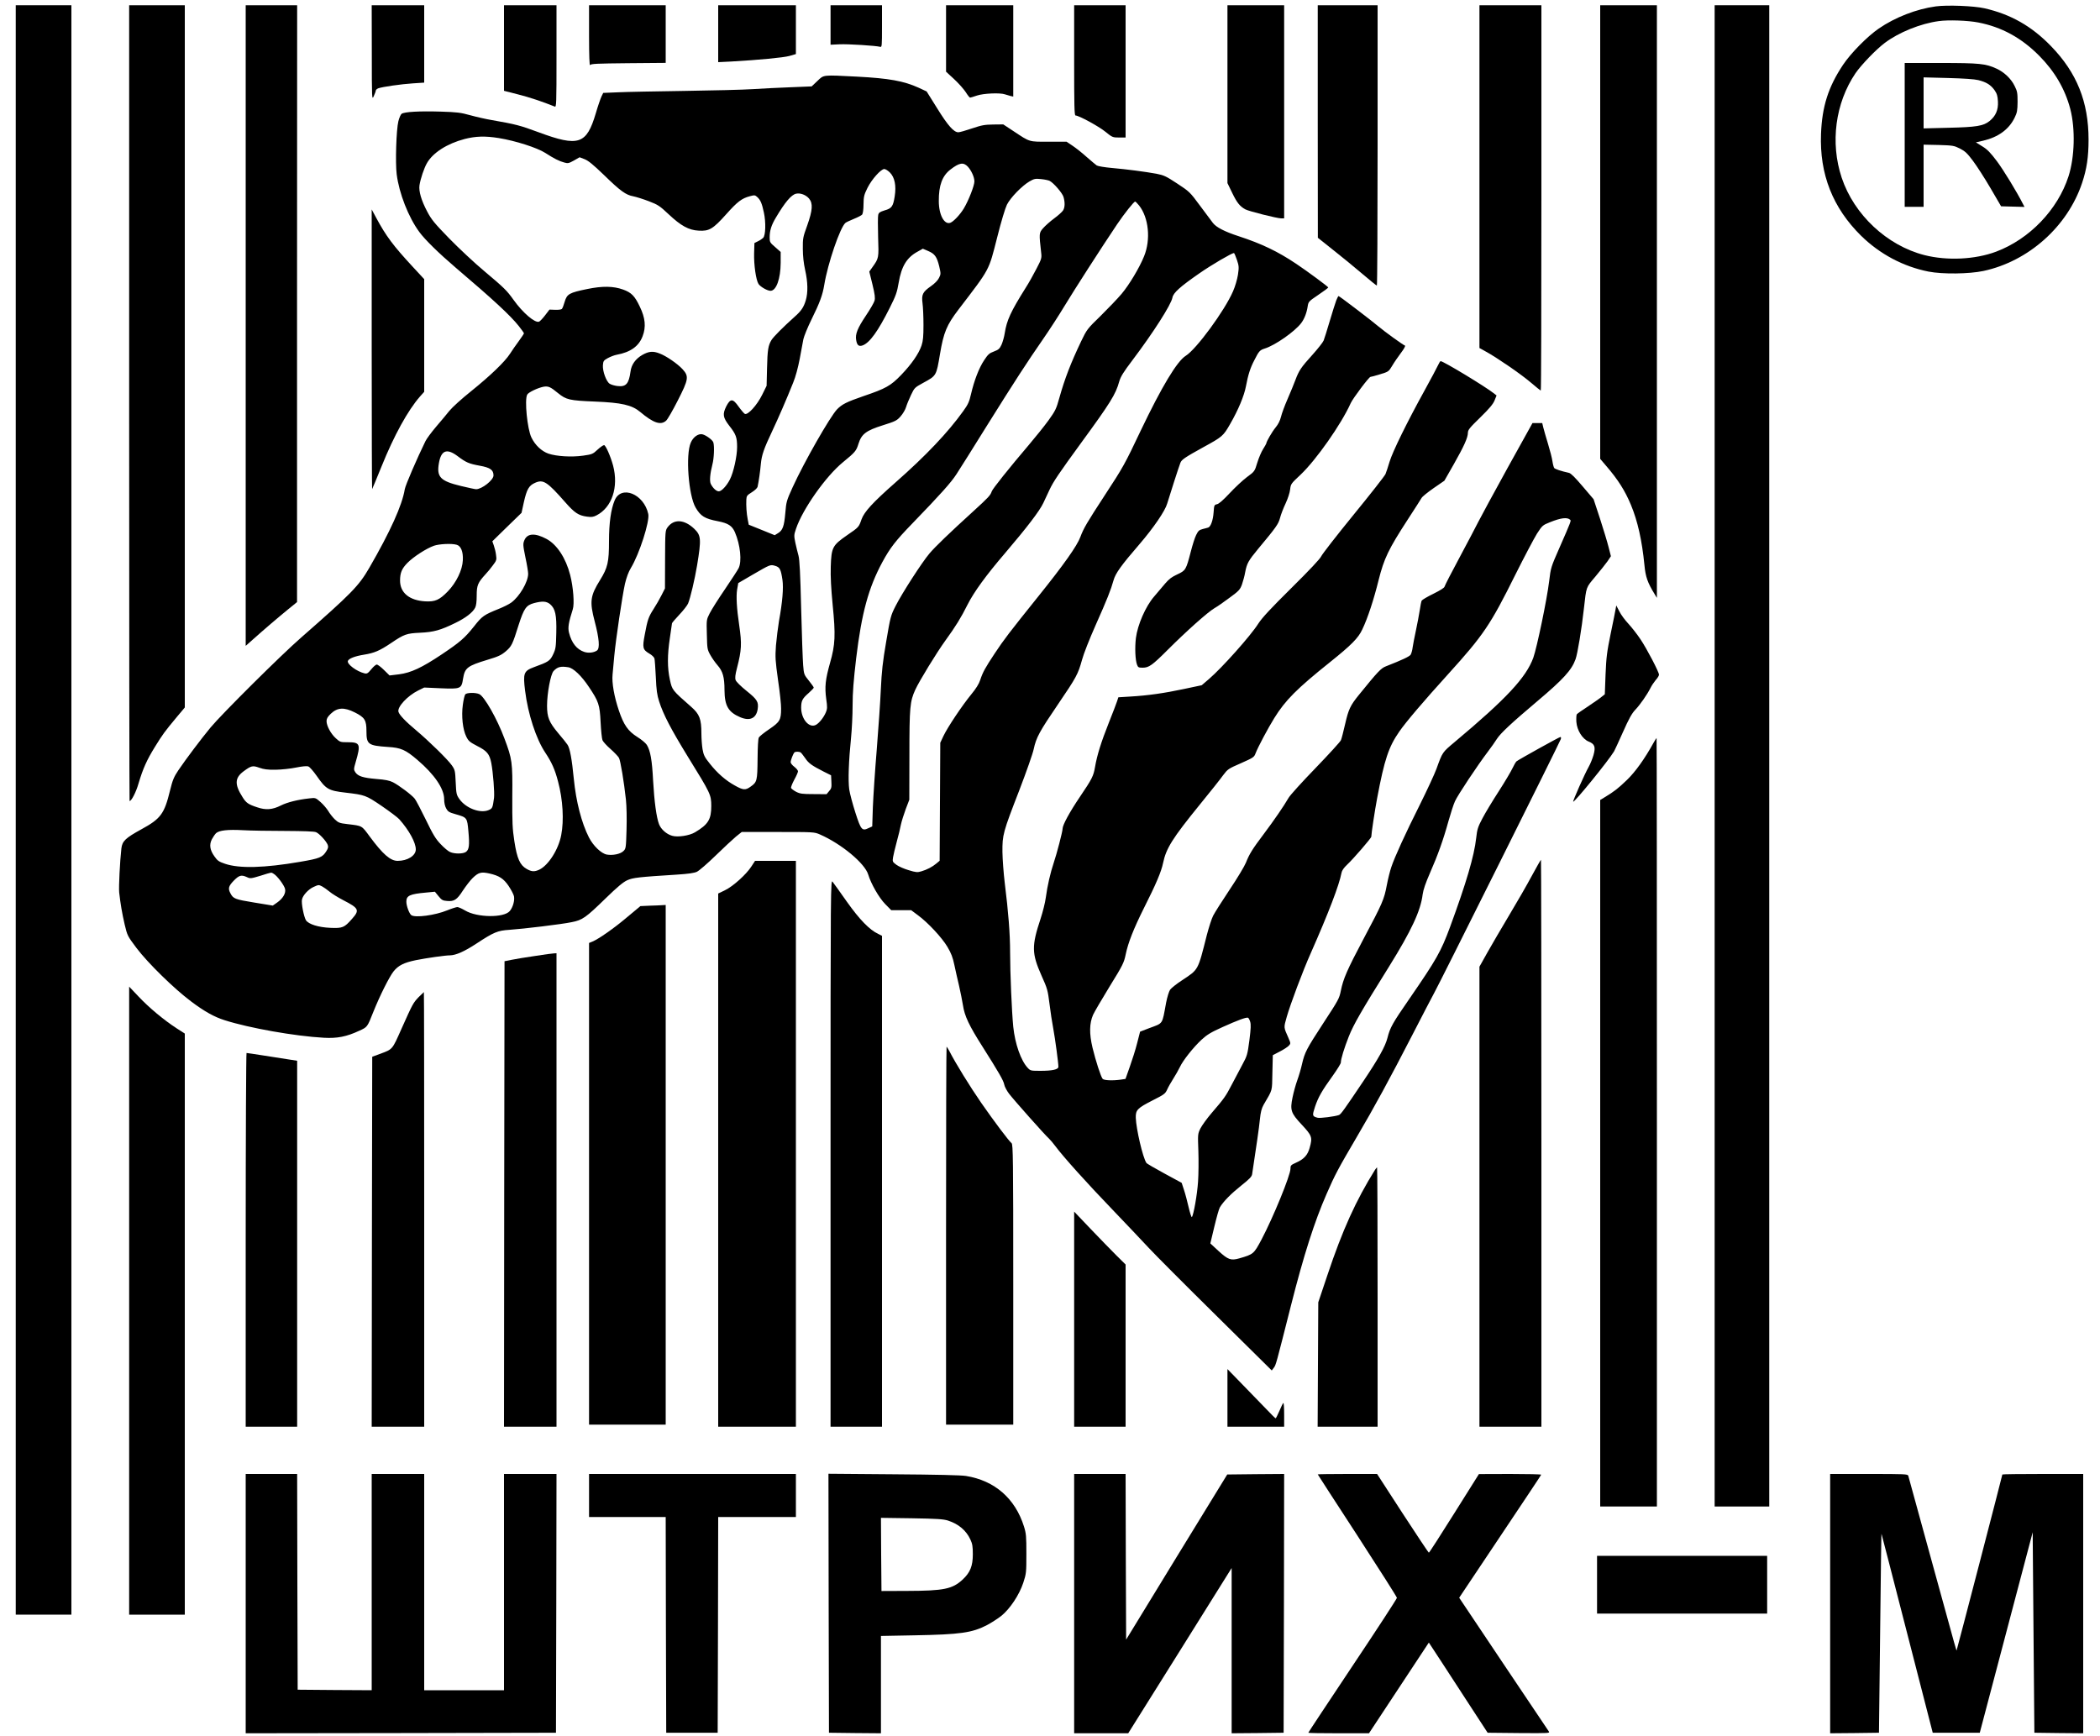 <?xml version="1.0" standalone="no"?>
<!DOCTYPE svg PUBLIC "-//W3C//DTD SVG 20010904//EN"
 "http://www.w3.org/TR/2001/REC-SVG-20010904/DTD/svg10.dtd">
<svg version="1.0" xmlns="http://www.w3.org/2000/svg"
 width="2000pt" height="1654pt" viewBox="0 0 2000 1654"
 preserveAspectRatio="xMidYMid meet">

<g transform="translate(0,1654) scale(0.1,-0.1)"
fill="#000000" stroke="none">
<path d="M150 8825 l0 -7665 265 0 265 0 0 7665 0 7665 -265 0 -265 0 0 -7665z"/>
<path d="M1230 12700 c0 -2084 2 -3790 4 -3790 18 0 61 83 85 166 43 145 80
226 156 349 74 120 92 145 207 283 l78 93 0 3345 0 3344 -265 0 -265 0 0
-3790z"/>
<path d="M2340 13439 l0 -3051 71 63 c104 93 235 205 333 285 l85 69 0 2843 1
2842 -245 0 -245 0 0 -3051z"/>
<path d="M3541 16038 c0 -449 1 -453 19 -413 10 22 19 46 19 53 1 7 11 16 24
21 39 14 218 40 330 47 l107 7 0 368 0 369 -250 0 -250 0 1 -452z"/>
<path d="M4800 16082 l0 -407 133 -34 c108 -27 233 -69 350 -116 16 -7 17 20
17 479 l0 486 -250 0 -250 0 0 -408z"/>
<path d="M5610 16198 c0 -189 4 -288 10 -278 8 13 62 15 365 18 l355 3 0 274
0 275 -365 0 -365 0 0 -292z"/>
<path d="M6840 16219 l0 -271 123 6 c266 15 495 37 555 53 l62 18 0 232 0 233
-370 0 -370 0 0 -271z"/>
<path d="M7910 16302 l0 -188 85 4 c80 4 348 -13 388 -24 16 -5 17 9 17 195
l0 201 -245 0 -245 0 0 -188z"/>
<path d="M9010 16173 l0 -316 77 -71 c42 -39 91 -94 110 -123 18 -29 37 -53
42 -53 4 0 34 9 66 20 62 21 222 28 267 11 13 -4 35 -11 51 -15 l27 -6 0 435
0 435 -320 0 -320 0 0 -317z"/>
<path d="M10230 15965 c0 -432 2 -525 13 -525 31 0 217 -101 282 -153 68 -55
72 -57 133 -57 l62 0 0 630 0 630 -245 0 -245 0 0 -525z"/>
<path d="M11690 15643 l0 -847 46 -95 c45 -93 72 -126 124 -155 32 -18 303
-86 341 -86 l29 0 0 1015 0 1015 -270 0 -270 0 0 -847z"/>
<path d="M12550 15383 l1 -1108 147 -117 c81 -64 206 -166 277 -227 72 -61
133 -111 138 -111 4 0 7 601 7 1335 l0 1335 -285 0 -285 0 0 -1107z"/>
<path d="M14090 14857 l0 -1632 63 -35 c107 -59 327 -210 424 -292 50 -43 94
-78 97 -78 4 0 6 826 6 1835 l0 1835 -295 0 -295 0 0 -1633z"/>
<path d="M15240 14329 l0 -2160 58 -68 c112 -130 179 -236 235 -371 64 -154
105 -338 128 -570 11 -116 29 -168 99 -282 l20 -33 0 2823 0 2822 -270 0 -270
0 0 -2161z"/>
<path d="M16330 9340 l0 -7150 260 0 260 0 0 7150 0 7150 -260 0 -260 0 0
-7150z"/>
<path d="M18435 16479 c-183 -25 -387 -104 -542 -211 -108 -74 -266 -234 -340
-345 -141 -211 -200 -398 -210 -658 -15 -384 112 -705 382 -971 179 -175 401
-293 642 -341 134 -26 386 -23 523 6 429 92 800 423 939 837 45 134 62 249 62
414 0 359 -111 637 -358 891 -184 190 -383 303 -633 360 -100 23 -357 33 -465
18z m405 -153 c223 -43 411 -146 580 -316 149 -150 247 -318 297 -508 49 -190
42 -458 -17 -642 -103 -318 -371 -597 -689 -717 -200 -75 -466 -88 -683 -33
-356 91 -670 384 -788 737 -111 333 -61 711 131 995 55 80 195 226 279 289
132 100 341 185 515 208 90 13 279 6 375 -13z"/>
<path d="M18140 15255 l0 -685 90 0 90 0 0 296 0 296 143 -3 c136 -4 147 -6
203 -34 49 -25 70 -45 124 -117 36 -48 111 -164 167 -260 l101 -173 112 -3
111 -3 -12 23 c-64 126 -185 323 -249 410 -64 85 -93 115 -141 144 l-61 38 70
16 c144 34 245 108 299 219 24 49 27 69 28 151 0 84 -3 102 -28 151 -33 69
-100 132 -172 165 -103 48 -163 54 -532 54 l-343 0 0 -685z m701 522 c76 -19
118 -45 154 -95 24 -35 30 -55 33 -110 4 -79 -21 -137 -80 -185 -58 -47 -126
-58 -390 -64 l-238 -6 0 243 0 243 233 -6 c149 -4 252 -11 288 -20z"/>
<path d="M7785 15769 l-55 -52 -198 -8 c-109 -4 -272 -12 -362 -18 -91 -6
-383 -13 -650 -17 -267 -4 -550 -9 -630 -13 l-145 -6 -17 -35 c-9 -19 -34 -91
-54 -160 -88 -296 -163 -321 -544 -180 -178 66 -217 76 -445 116 -55 9 -147
30 -205 46 -93 26 -126 30 -286 35 -199 6 -343 -2 -369 -21 -9 -6 -23 -39 -31
-71 -20 -80 -30 -396 -16 -505 23 -182 112 -409 215 -549 53 -73 187 -204 344
-338 363 -309 522 -456 604 -559 27 -34 49 -65 49 -69 0 -4 -22 -37 -49 -74
-27 -36 -65 -91 -84 -121 -50 -77 -185 -207 -371 -357 -88 -70 -180 -154 -205
-185 -25 -31 -82 -100 -127 -152 -45 -53 -91 -115 -102 -138 -79 -161 -191
-420 -197 -458 -25 -153 -137 -401 -338 -749 -101 -174 -170 -244 -649 -664
-192 -167 -754 -726 -863 -857 -90 -109 -234 -300 -307 -408 -42 -63 -54 -91
-79 -193 -54 -222 -89 -268 -272 -368 -151 -83 -183 -112 -191 -183 -14 -123
-26 -366 -21 -418 12 -107 27 -196 52 -305 26 -109 27 -110 113 -225 107 -142
358 -388 520 -509 126 -95 221 -148 320 -179 231 -74 669 -152 945 -167 126
-7 215 10 337 67 77 35 76 34 133 178 61 153 151 333 193 387 46 57 97 83 212
107 105 21 280 46 326 46 55 1 136 36 253 113 164 108 201 123 311 130 132 9
499 53 594 73 103 20 134 42 324 227 110 107 167 155 205 172 54 25 109 31
474 54 108 7 164 15 190 27 21 10 101 79 178 154 77 75 164 156 194 181 l55
44 345 0 c344 0 346 0 401 -24 205 -90 427 -275 459 -382 26 -87 103 -221 161
-280 l58 -59 95 0 95 0 63 -47 c96 -70 229 -213 282 -302 36 -61 51 -100 66
-172 11 -52 31 -141 45 -199 13 -58 30 -141 37 -185 15 -103 59 -195 187 -396
153 -242 199 -321 206 -359 3 -19 24 -59 46 -88 45 -59 344 -396 380 -427 12
-11 41 -45 63 -75 72 -97 300 -351 539 -599 128 -134 285 -299 348 -367 63
-68 353 -359 644 -646 l528 -522 19 25 c21 27 20 26 164 594 121 478 224 800
339 1062 80 184 109 238 289 545 162 275 314 554 527 968 100 195 194 375 208
400 38 65 1198 2391 1206 2418 5 13 3 22 -3 22 -10 0 -394 -213 -418 -232 -7
-6 -24 -35 -38 -65 -14 -30 -73 -130 -131 -220 -59 -91 -129 -207 -156 -259
-43 -81 -50 -104 -59 -186 -19 -172 -95 -429 -249 -848 -87 -235 -128 -307
-386 -682 -162 -234 -186 -277 -210 -374 -21 -82 -85 -197 -234 -419 -175
-260 -210 -310 -228 -316 -38 -14 -180 -32 -203 -26 -52 14 -53 19 -25 105 31
91 63 149 170 297 42 59 76 114 76 124 0 34 32 138 76 249 46 115 117 239 383
665 212 341 301 531 320 687 6 45 28 109 70 205 74 168 127 316 176 494 21 74
48 159 62 189 26 58 213 340 314 473 31 41 70 96 86 122 35 54 139 151 383
357 249 210 328 297 365 400 19 51 59 293 80 485 24 212 18 195 110 304 45 54
97 120 115 145 l32 48 -22 86 c-12 48 -49 170 -82 272 l-61 185 -104 122 c-72
85 -112 125 -131 129 -73 16 -130 35 -140 46 -5 7 -13 37 -17 65 -4 29 -23
103 -42 165 -19 62 -39 132 -45 156 l-10 42 -46 0 -47 0 -237 -427 c-130 -236
-255 -466 -278 -512 -23 -46 -104 -200 -180 -342 -76 -141 -140 -266 -142
-276 -2 -12 -39 -35 -107 -69 -56 -27 -106 -57 -111 -65 -4 -7 -13 -50 -19
-94 -7 -44 -23 -129 -36 -190 -13 -60 -27 -132 -31 -160 -3 -27 -12 -59 -19
-71 -12 -18 -83 -51 -236 -111 -47 -18 -77 -50 -257 -272 -82 -101 -99 -137
-131 -277 -16 -71 -34 -140 -40 -154 -5 -14 -114 -133 -241 -265 -128 -132
-244 -260 -258 -285 -45 -78 -137 -212 -236 -344 -110 -146 -137 -190 -170
-273 -13 -33 -82 -148 -155 -257 -72 -108 -143 -220 -157 -248 -15 -29 -41
-111 -60 -183 -87 -344 -78 -327 -234 -431 -53 -34 -105 -76 -116 -91 -11 -16
-27 -68 -38 -123 -40 -216 -24 -192 -165 -245 l-83 -32 -28 -109 c-15 -60 -47
-161 -70 -225 l-41 -116 -46 -7 c-79 -11 -160 -7 -172 8 -17 21 -65 168 -96
296 -32 135 -30 232 5 313 12 27 83 148 157 269 128 207 137 227 154 307 22
109 76 246 173 440 116 230 166 348 183 431 29 139 88 234 349 555 99 121 199
247 223 281 43 57 49 62 169 114 119 53 126 57 140 95 24 62 119 240 178 335
105 170 216 281 531 533 202 162 269 229 307 311 52 108 110 286 156 472 51
203 93 292 277 575 66 101 125 194 132 206 6 12 58 54 114 93 l103 71 89 156
c99 175 134 253 135 300 0 28 16 48 118 147 87 85 122 127 136 162 l19 47 -24
19 c-83 66 -483 308 -509 308 -4 0 -15 -18 -25 -40 -10 -22 -67 -129 -127
-238 -169 -306 -305 -584 -334 -680 -14 -48 -32 -101 -39 -118 -8 -18 -145
-193 -306 -390 -160 -196 -298 -374 -306 -393 -10 -23 -110 -130 -283 -301
-198 -196 -280 -284 -316 -340 -74 -117 -345 -420 -469 -527 l-70 -60 -170
-36 c-188 -40 -342 -62 -512 -72 l-112 -7 -12 -37 c-6 -20 -42 -112 -79 -206
-73 -183 -112 -309 -131 -420 -15 -87 -27 -112 -146 -288 -96 -142 -163 -265
-163 -300 0 -27 -56 -242 -85 -327 -31 -92 -60 -217 -75 -330 -6 -47 -29 -138
-50 -202 -86 -259 -85 -329 10 -543 55 -121 59 -139 75 -265 9 -74 25 -181 36
-237 18 -97 49 -328 49 -365 0 -25 -58 -38 -171 -38 -91 0 -96 1 -121 28 -65
69 -121 228 -138 392 -14 143 -30 510 -30 710 0 172 -16 380 -51 660 -11 91
-21 224 -22 295 -1 163 4 184 162 591 65 170 127 345 136 389 24 111 54 166
233 429 174 256 189 284 227 421 14 54 72 201 129 329 110 247 146 338 171
428 18 66 73 143 246 343 135 157 245 318 265 388 21 70 112 355 126 389 11
30 46 53 218 148 183 100 190 107 255 220 79 137 134 270 151 360 21 112 42
177 80 249 44 87 52 96 99 111 100 31 286 162 347 242 31 41 53 99 62 159 7
45 9 48 101 110 52 35 95 67 95 71 0 7 -200 155 -305 225 -176 118 -328 191
-548 263 -135 44 -214 85 -246 127 -12 15 -66 88 -121 162 -98 133 -102 136
-219 213 -106 70 -127 79 -197 93 -111 20 -278 42 -424 55 -69 6 -134 17 -145
24 -11 8 -54 44 -95 80 -41 37 -101 85 -134 107 l-58 39 -170 0 c-192 0 -176
-5 -333 99 l-100 66 -95 -1 c-82 -1 -110 -6 -202 -37 -59 -20 -118 -37 -131
-37 -43 0 -100 64 -202 229 l-100 160 -75 35 c-143 65 -283 90 -587 106 -334
17 -315 19 -378 -41z m-3035 -544 c160 -26 365 -92 442 -141 86 -55 133 -79
182 -92 34 -10 43 -8 92 19 l54 31 47 -18 c36 -14 82 -52 183 -149 159 -155
210 -192 282 -205 29 -6 96 -27 148 -47 86 -33 103 -44 187 -123 118 -111 192
-152 287 -157 100 -6 136 15 263 157 106 119 148 151 225 171 43 12 49 11 69
-7 31 -28 45 -59 64 -148 20 -92 17 -218 -7 -242 -8 -8 -30 -23 -49 -32 l-34
-17 -3 -98 c-3 -110 18 -255 42 -292 18 -27 84 -65 114 -65 55 0 96 114 97
267 l0 103 -52 46 c-50 43 -53 48 -53 92 0 65 16 117 58 187 88 149 148 220
194 230 40 9 93 -11 123 -46 39 -47 34 -111 -17 -256 -41 -112 -43 -124 -42
-223 0 -69 8 -139 22 -202 26 -116 28 -214 6 -289 -20 -66 -43 -101 -109 -159
-106 -95 -197 -186 -217 -218 -32 -52 -39 -94 -43 -272 l-4 -165 -42 -85 c-50
-101 -138 -197 -166 -182 -9 6 -35 36 -58 68 -56 80 -79 80 -119 2 -36 -74
-31 -105 30 -184 63 -80 74 -110 74 -202 0 -88 -34 -242 -69 -310 -31 -60 -79
-112 -105 -112 -24 0 -55 29 -76 69 -14 27 -8 98 15 188 15 57 20 169 9 208
-6 23 -68 69 -104 78 -39 9 -88 -25 -111 -79 -51 -114 -22 -503 46 -619 48
-82 87 -106 213 -130 97 -19 134 -43 161 -104 52 -121 68 -279 35 -344 -9 -18
-68 -108 -130 -200 -63 -92 -128 -195 -145 -229 -31 -61 -31 -61 -27 -202 3
-135 4 -143 33 -195 16 -29 47 -73 68 -97 51 -58 67 -114 67 -238 1 -148 36
-209 148 -257 93 -40 154 -12 168 76 10 69 -4 92 -106 174 -55 44 -99 88 -104
103 -7 20 -4 50 13 115 44 171 47 229 21 408 -24 159 -30 276 -20 338 l11 63
137 80 c169 98 168 98 215 84 44 -13 54 -33 69 -134 11 -77 0 -209 -33 -391
-10 -60 -23 -166 -29 -234 -8 -113 -6 -141 20 -330 17 -113 30 -235 29 -271 0
-107 -12 -127 -112 -195 -49 -33 -94 -69 -100 -80 -7 -12 -11 -91 -12 -205 -2
-206 -5 -220 -65 -262 -50 -37 -72 -35 -152 10 -87 48 -166 117 -238 208 -50
62 -59 81 -69 137 -6 35 -11 103 -11 151 0 137 -18 184 -97 253 -183 161 -181
159 -203 258 -25 115 -25 234 0 400 11 72 20 134 20 138 0 4 31 41 69 81 39
41 76 89 84 107 22 53 64 232 86 364 41 250 38 285 -26 347 -96 92 -196 97
-256 14 -21 -30 -22 -38 -23 -306 l-1 -275 -33 -65 c-18 -36 -52 -95 -76 -132
-48 -75 -57 -100 -84 -246 -23 -122 -19 -140 43 -177 25 -14 47 -35 50 -48 3
-12 9 -92 13 -177 5 -123 12 -171 31 -230 40 -126 113 -265 273 -526 220 -356
223 -363 224 -471 0 -128 -29 -176 -155 -251 -53 -32 -166 -49 -218 -33 -53
15 -105 61 -124 109 -25 63 -46 219 -57 417 -10 196 -26 285 -60 340 -11 17
-51 51 -90 75 -89 56 -130 115 -176 252 -45 133 -68 265 -60 343 3 33 11 112
16 175 15 162 77 577 102 689 14 60 34 114 56 150 81 133 181 445 166 515 -41
191 -258 279 -320 130 -36 -86 -54 -216 -54 -389 0 -199 -12 -252 -85 -370
-94 -151 -101 -205 -51 -395 43 -164 50 -255 22 -276 -30 -21 -81 -27 -121
-14 -72 24 -121 85 -146 184 -12 48 -4 97 36 222 17 51 5 211 -25 328 -41 160
-126 290 -226 343 -109 58 -182 54 -210 -13 -14 -34 -14 -46 10 -163 15 -69
26 -139 26 -156 0 -78 -82 -217 -161 -275 -22 -16 -75 -42 -117 -59 -144 -58
-160 -69 -237 -167 -90 -113 -135 -151 -306 -266 -193 -129 -295 -176 -408
-191 l-91 -11 -53 52 c-29 29 -60 52 -69 52 -8 0 -32 -20 -52 -45 -32 -39 -41
-44 -64 -39 -75 18 -169 88 -159 118 8 23 66 46 154 60 98 16 148 37 258 111
124 84 147 92 275 98 131 6 195 24 336 93 99 48 166 100 189 145 10 18 15 58
15 117 0 97 11 122 84 202 18 19 50 57 70 85 35 46 37 53 30 100 -3 27 -13 67
-21 89 l-14 40 139 136 139 135 22 101 c28 124 48 159 107 185 78 35 115 11
288 -186 88 -100 125 -125 205 -136 44 -6 61 -4 92 12 147 75 212 269 158 474
-24 89 -71 195 -86 195 -9 0 -37 -20 -63 -44 -44 -41 -51 -44 -135 -56 -112
-16 -254 -7 -332 19 -65 23 -127 81 -162 154 -39 80 -67 359 -40 408 11 22
100 64 154 75 47 8 66 0 140 -61 78 -63 108 -70 350 -80 254 -10 353 -33 431
-98 127 -107 197 -130 248 -84 14 12 63 98 110 190 105 206 109 232 45 302
-48 51 -153 124 -217 148 -63 25 -103 21 -165 -14 -64 -37 -104 -92 -112 -158
-16 -117 -43 -148 -125 -138 -27 3 -60 13 -74 22 -32 21 -68 119 -64 176 3 40
7 46 47 68 24 13 62 28 85 32 131 24 210 81 246 176 34 89 26 174 -27 283 -48
101 -79 133 -159 162 -92 33 -196 35 -341 5 -171 -35 -193 -47 -215 -121 -9
-32 -21 -63 -27 -69 -6 -6 -35 -9 -64 -8 l-54 2 -42 -55 c-23 -30 -49 -57 -57
-60 -39 -15 -155 84 -244 209 -63 88 -88 113 -276 271 -95 79 -245 220 -335
312 -143 147 -170 180 -211 258 -56 106 -81 193 -73 249 9 60 44 165 71 211
57 100 192 186 359 230 106 27 194 30 325 9z m4467 -272 c34 -37 63 -100 63
-141 0 -40 -55 -181 -101 -258 -36 -59 -97 -124 -128 -136 -58 -21 -110 76
-110 207 -1 150 33 241 112 301 83 64 122 71 164 27z m-742 -56 c46 -46 62
-125 46 -227 -15 -96 -28 -115 -96 -134 -45 -14 -56 -21 -61 -43 -4 -15 -4
-109 -1 -211 7 -202 7 -201 -55 -288 l-29 -41 30 -122 c23 -95 27 -129 20
-155 -5 -19 -43 -84 -84 -145 -78 -117 -101 -173 -91 -230 8 -50 25 -64 62
-51 68 26 146 135 258 358 58 116 69 146 85 240 26 156 78 240 180 295 l50 28
51 -22 c63 -27 82 -54 105 -146 16 -70 16 -74 -2 -110 -11 -23 -40 -53 -77
-79 -79 -55 -91 -80 -80 -163 5 -36 9 -129 9 -206 0 -110 -4 -152 -18 -195
-27 -80 -96 -179 -194 -281 -100 -104 -147 -130 -359 -202 -162 -56 -204 -77
-252 -126 -68 -72 -313 -501 -422 -740 -59 -129 -62 -140 -71 -249 -11 -126
-25 -164 -70 -191 l-31 -19 -123 50 -124 50 -10 51 c-11 56 -16 130 -13 190 2
33 7 40 52 68 29 18 52 40 55 52 11 50 25 147 31 217 8 85 28 144 109 315 58
123 135 300 199 460 23 56 46 142 62 225 13 74 29 159 35 188 6 29 41 115 78
190 78 158 105 231 121 328 33 203 151 549 202 591 7 6 43 23 80 38 37 15 72
33 79 41 7 9 13 49 13 98 1 74 5 90 38 157 41 82 128 179 160 179 11 0 35 -15
53 -33z m1520 -79 c39 -19 124 -118 134 -155 15 -54 13 -100 -5 -128 -9 -14
-47 -48 -85 -76 -38 -28 -85 -70 -105 -93 -39 -45 -39 -48 -18 -234 6 -50 3
-60 -45 -152 -28 -55 -74 -137 -103 -182 -142 -226 -180 -309 -199 -431 -5
-34 -19 -83 -30 -109 -19 -40 -28 -49 -73 -66 -44 -16 -57 -28 -93 -83 -49
-73 -95 -193 -125 -322 -17 -74 -28 -99 -75 -164 -145 -202 -354 -423 -645
-679 -218 -192 -297 -279 -323 -351 -26 -74 -25 -74 -136 -150 -141 -98 -151
-116 -157 -301 -3 -96 3 -205 18 -362 29 -291 25 -380 -25 -555 -44 -156 -52
-227 -36 -344 11 -75 10 -94 -3 -125 -21 -50 -64 -104 -96 -121 -65 -33 -140
56 -140 165 1 66 11 86 73 140 26 23 47 46 47 50 0 5 -21 35 -47 67 -45 56
-47 59 -54 147 -4 50 -13 294 -19 541 -8 331 -15 463 -25 501 -8 28 -21 83
-30 123 -14 68 -14 75 6 134 62 186 284 501 447 634 117 96 127 108 148 176
29 93 73 126 232 176 121 38 134 45 170 86 21 24 44 63 51 87 7 24 28 75 47
115 33 70 36 72 116 116 127 69 125 66 160 273 35 209 64 278 177 426 304 398
285 363 368 687 38 152 76 277 93 312 35 68 141 177 213 220 47 27 57 29 112
23 33 -3 69 -11 80 -16z m854 -236 c91 -116 112 -323 47 -483 -44 -109 -141
-271 -214 -358 -40 -47 -131 -142 -201 -211 -126 -122 -130 -128 -184 -240
-100 -210 -156 -355 -208 -540 -29 -105 -38 -123 -104 -215 -40 -55 -123 -158
-184 -230 -189 -222 -349 -422 -356 -446 -12 -37 -32 -58 -171 -185 -232 -211
-368 -342 -422 -406 -72 -85 -262 -380 -322 -499 -47 -92 -50 -104 -90 -340
-34 -197 -43 -284 -51 -454 -5 -115 -23 -374 -39 -575 -17 -201 -33 -448 -37
-548 l-6 -184 -33 -15 c-64 -31 -74 -20 -127 145 -26 81 -53 181 -59 222 -12
86 -5 275 17 490 8 80 15 219 15 310 0 124 9 236 34 450 52 432 118 672 249
915 74 137 128 206 287 370 267 276 368 389 419 468 28 43 160 252 292 465
272 435 378 598 533 822 59 85 151 227 204 315 90 149 348 551 502 780 69 102
159 215 171 215 4 0 21 -17 38 -38z m931 -517 c20 -59 20 -71 10 -142 -7 -44
-27 -113 -47 -158 -80 -185 -350 -552 -450 -614 -83 -51 -230 -296 -430 -715
-151 -319 -167 -347 -341 -613 -171 -262 -202 -315 -233 -398 -30 -83 -158
-264 -399 -564 -284 -354 -326 -409 -417 -546 -90 -136 -113 -177 -138 -253
-11 -35 -40 -82 -84 -135 -87 -106 -225 -312 -265 -396 l-31 -66 -3 -562 -3
-562 -31 -26 c-38 -32 -89 -59 -144 -75 -36 -11 -51 -10 -119 11 -42 12 -95
35 -117 51 -38 28 -39 31 -33 71 4 23 19 89 35 147 16 58 34 132 40 165 7 33
28 99 46 148 l34 89 1 421 c0 463 5 515 56 627 39 85 203 353 287 469 98 135
149 218 211 342 60 119 175 278 356 489 212 249 330 403 366 480 19 41 46 98
59 126 36 77 88 154 303 449 277 379 327 460 360 580 14 48 39 89 127 205 199
264 367 527 380 595 8 46 73 104 256 231 116 81 308 193 330 194 3 0 16 -29
28 -65z m-7423 -1869 c82 -62 109 -73 212 -92 100 -18 131 -40 131 -93 0 -44
-111 -131 -166 -131 -9 0 -74 14 -145 31 -195 47 -232 85 -209 217 21 123 75
144 177 68z m10597 -607 c10 -9 11 -9 -103 -269 -79 -180 -82 -187 -97 -315
-21 -175 -116 -630 -151 -730 -69 -189 -255 -389 -749 -803 -119 -100 -115
-94 -174 -257 -18 -49 -89 -202 -157 -339 -139 -277 -241 -500 -273 -597 -12
-35 -31 -111 -42 -169 -26 -138 -40 -171 -224 -517 -154 -291 -191 -375 -214
-490 -16 -76 -20 -84 -171 -315 -156 -239 -173 -273 -198 -380 -10 -46 -31
-117 -46 -158 -15 -41 -35 -114 -45 -163 -25 -121 -16 -149 85 -257 101 -108
106 -123 78 -223 -19 -70 -55 -109 -130 -142 -49 -22 -53 -26 -53 -58 0 -62
-164 -462 -275 -673 -74 -138 -76 -141 -211 -180 -81 -23 -107 -14 -198 69
l-79 73 38 159 c21 88 44 171 53 185 35 58 108 131 202 206 79 63 101 85 105
109 39 256 67 448 74 523 7 69 16 104 35 138 89 153 80 122 84 306 l4 167 67
35 c37 19 75 44 86 56 18 20 18 22 -4 73 -47 106 -46 95 -16 202 35 122 152
435 228 605 171 387 271 649 293 765 4 23 22 49 55 80 58 54 229 252 229 265
0 28 34 254 56 369 69 366 109 487 211 633 62 90 231 289 467 549 336 371 401
468 638 945 85 170 178 346 206 391 50 77 54 81 122 108 106 43 166 50 194 24z
m-10605 -238 c41 -11 63 -66 59 -147 -4 -94 -62 -213 -143 -297 -81 -83 -121
-100 -216 -95 -151 9 -239 82 -239 198 0 74 17 114 70 168 58 59 182 139 254
164 51 17 167 23 215 9z m890 -566 c50 -43 63 -103 59 -273 -3 -135 -5 -152
-30 -205 -29 -62 -45 -72 -183 -122 -97 -36 -105 -58 -84 -225 27 -221 105
-459 192 -589 61 -92 92 -160 122 -276 46 -172 57 -369 30 -509 -26 -138 -122
-288 -209 -330 -46 -21 -73 -20 -120 7 -64 36 -92 99 -117 262 -19 123 -21
176 -20 430 3 326 -1 354 -75 551 -69 186 -191 400 -239 422 -36 17 -120 15
-134 -2 -6 -8 -17 -52 -23 -99 -15 -108 -1 -236 33 -304 21 -42 33 -52 104
-89 93 -47 117 -76 134 -162 17 -90 32 -281 26 -332 -13 -96 -15 -101 -53
-117 -80 -33 -216 19 -277 106 -28 40 -30 50 -35 159 -5 111 -7 119 -37 162
-38 55 -216 229 -338 332 -102 85 -160 146 -170 177 -14 46 85 153 188 204
l57 28 157 -7 c191 -8 198 -5 213 91 17 104 40 122 235 181 100 30 128 43 171
79 57 49 65 66 124 254 50 155 71 186 145 206 79 21 119 19 154 -10z m174
-601 c48 -8 125 -81 196 -188 92 -137 103 -168 111 -335 4 -80 12 -158 18
-172 6 -14 40 -52 77 -84 36 -32 72 -70 80 -84 15 -29 48 -231 66 -396 7 -66
9 -182 6 -289 -5 -171 -6 -180 -29 -202 -28 -29 -102 -44 -159 -34 -53 10
-129 83 -170 163 -70 137 -123 342 -144 557 -18 186 -37 292 -60 326 -8 13
-48 63 -89 111 -87 104 -106 151 -106 261 0 118 34 300 62 330 37 40 68 48
141 36z m-2034 -430 c95 -48 111 -73 111 -179 0 -126 16 -137 205 -150 123 -7
168 -27 281 -124 162 -138 254 -274 254 -373 0 -33 7 -67 19 -88 16 -30 27
-38 88 -55 112 -32 112 -32 124 -164 12 -132 7 -174 -24 -196 -27 -19 -107
-20 -150 -1 -18 7 -58 41 -90 75 -48 50 -73 91 -142 234 -46 94 -93 184 -105
199 -27 35 -151 128 -208 157 -32 16 -74 25 -158 31 -127 11 -174 26 -200 64
-16 25 -16 30 4 99 49 169 42 187 -75 187 -70 0 -75 1 -114 37 -48 43 -89 119
-89 164 0 24 10 41 40 70 64 61 127 64 229 13z m4247 -382 c6 -4 24 -28 42
-53 33 -50 65 -72 177 -129 l70 -35 3 -61 c3 -54 0 -66 -22 -90 l-24 -29 -124
1 c-107 0 -128 3 -166 22 -24 13 -45 29 -48 36 -3 7 11 42 30 78 20 36 36 72
36 81 0 9 -16 28 -35 43 -19 14 -35 34 -35 44 0 19 24 81 36 93 9 9 46 9 60
-1z m-5001 -164 c55 1 143 10 195 21 60 12 103 16 117 10 12 -4 47 -44 78 -88
90 -129 112 -142 275 -161 186 -22 193 -24 345 -127 77 -53 152 -109 168 -127
94 -106 157 -222 157 -287 0 -59 -78 -109 -173 -109 -69 0 -141 63 -266 232
-78 106 -69 101 -211 118 -78 9 -87 13 -123 47 -21 21 -49 57 -62 80 -14 22
-46 60 -72 83 -48 42 -48 42 -108 35 -110 -12 -209 -37 -269 -67 -81 -41 -144
-46 -226 -18 -85 28 -106 42 -140 97 -77 121 -75 183 10 246 73 54 86 57 150
34 43 -15 77 -20 155 -19z m90 -583 c176 -1 279 -4 295 -12 32 -13 97 -85 111
-120 7 -20 5 -32 -12 -59 -37 -61 -64 -71 -250 -103 -343 -59 -579 -65 -715
-19 -59 20 -73 29 -102 71 -43 60 -51 111 -24 163 11 21 29 47 40 58 31 27
111 36 257 28 72 -4 252 -7 400 -7z m-109 -408 c33 -18 101 -109 109 -145 9
-41 -21 -91 -77 -130 l-40 -28 -177 29 c-183 30 -200 36 -227 89 -24 45 -17
69 33 120 51 52 72 57 125 33 31 -15 38 -14 128 13 115 36 101 34 126 19z
m2054 3 c93 -21 136 -48 184 -119 24 -36 47 -80 51 -98 8 -41 -10 -105 -40
-141 -55 -66 -312 -63 -425 5 -30 18 -64 33 -75 33 -11 -1 -54 -14 -95 -31
-117 -48 -307 -73 -343 -46 -20 15 -47 89 -47 128 0 58 32 73 188 87 l84 8 34
-42 c30 -37 41 -43 82 -46 67 -6 94 11 151 100 28 42 69 96 93 119 55 53 80
60 158 43z m-1591 -124 c15 -8 46 -30 69 -49 22 -19 82 -56 132 -82 148 -76
157 -94 83 -177 -74 -84 -90 -91 -207 -86 -114 5 -206 34 -232 72 -20 32 -46
163 -38 198 8 40 61 97 109 119 49 22 49 23 84 5z m8837 -1287 c9 -27 7 -65
-7 -178 -18 -136 -22 -149 -66 -230 -25 -47 -71 -133 -101 -191 -60 -115 -71
-130 -191 -270 -45 -52 -93 -119 -108 -148 -26 -53 -26 -55 -20 -216 3 -89 2
-221 -3 -292 -8 -122 -43 -320 -59 -337 -4 -4 -18 39 -31 95 -13 57 -33 132
-45 167 l-21 64 -164 89 c-90 49 -168 94 -172 101 -35 53 -97 322 -101 429 -2
75 14 92 163 168 107 54 118 62 136 102 10 23 37 70 58 103 21 33 49 82 62
109 29 64 130 191 208 263 51 47 88 70 202 121 140 63 220 93 239 88 6 -1 15
-18 21 -37z"/>
<path d="M3540 13211 c0 -734 2 -1332 4 -1330 2 2 43 101 91 219 117 291 250
532 364 662 l41 46 0 537 0 536 -113 122 c-183 198 -251 289 -344 462 l-43 80
0 -1334z"/>
<path d="M12726 13678 c-9 -24 -37 -112 -62 -197 -25 -84 -51 -168 -58 -185
-7 -17 -55 -78 -107 -136 -108 -119 -128 -149 -162 -240 -13 -36 -47 -117 -74
-180 -28 -63 -56 -140 -63 -170 -9 -36 -26 -71 -51 -101 -33 -40 -89 -136 -89
-153 0 -3 -14 -27 -30 -53 -17 -26 -42 -85 -56 -131 -25 -83 -26 -83 -99 -137
-40 -30 -114 -99 -165 -154 -61 -65 -102 -101 -120 -104 -26 -6 -27 -9 -32
-79 -5 -72 -27 -135 -51 -143 -7 -2 -30 -9 -52 -14 -35 -9 -44 -18 -63 -57
-13 -25 -35 -96 -51 -158 -45 -174 -49 -180 -128 -217 -52 -23 -79 -44 -116
-87 -26 -31 -74 -88 -106 -125 -80 -92 -157 -268 -173 -395 -11 -93 -6 -210
11 -254 9 -25 16 -28 53 -28 60 0 91 22 242 173 175 175 379 357 441 393 28
16 93 61 146 101 88 64 99 77 117 125 10 29 25 82 31 118 16 84 31 110 121
219 174 209 195 238 211 298 8 32 32 94 53 138 21 45 40 103 43 133 6 52 8 55
99 140 148 140 388 481 478 682 21 46 174 250 188 250 5 0 47 11 92 25 80 24
82 26 115 81 18 31 56 86 83 122 28 36 45 68 39 70 -19 6 -194 133 -251 181
-63 54 -374 291 -382 291 -3 0 -13 -19 -22 -42z"/>
<path d="M15387 10739 c-3 -19 -24 -124 -47 -234 -36 -175 -42 -224 -49 -389
l-7 -189 -30 -24 c-16 -14 -74 -54 -129 -91 -55 -36 -104 -70 -108 -76 -4 -6
-6 -39 -4 -72 6 -81 58 -164 118 -188 57 -23 67 -51 45 -129 -10 -34 -30 -84
-46 -112 -36 -63 -153 -326 -147 -331 10 -10 335 389 389 479 5 7 42 89 84
182 57 129 86 181 119 215 46 49 110 140 144 207 11 23 35 58 51 77 17 18 30
41 30 49 0 26 -115 246 -176 337 -31 47 -83 113 -115 148 -33 35 -72 88 -87
119 l-29 56 -6 -34z"/>
<path d="M15750 9468 c-87 -157 -174 -279 -257 -359 -84 -80 -115 -105 -210
-163 l-43 -26 0 -3365 0 -3365 270 0 270 0 0 3660 c0 2013 -1 3660 -3 3660 -2
0 -14 -19 -27 -42z"/>
<path d="M14589 8198 c-45 -84 -142 -253 -216 -376 -73 -122 -167 -283 -208
-356 l-75 -134 0 -2191 0 -2191 295 0 295 0 0 2700 c0 1485 -2 2700 -4 2700
-3 0 -42 -69 -87 -152z"/>
<path d="M7157 8288 c-49 -77 -177 -192 -253 -228 l-64 -31 0 -2540 0 -2539
370 0 370 0 0 2695 0 2695 -195 0 -194 0 -34 -52z"/>
<path d="M7910 5558 l0 -2608 245 0 245 0 0 2338 0 2338 -36 18 c-83 39 -178
137 -298 306 -64 91 -125 176 -136 190 -19 25 -20 9 -20 -2582z"/>
<path d="M6187 7913 l-88 -4 -126 -105 c-125 -106 -271 -208 -331 -233 l-32
-13 0 -2294 0 -2294 365 0 365 0 0 2475 0 2475 -32 -2 c-18 -1 -73 -4 -121 -5z"/>
<path d="M5095 7434 c-88 -13 -189 -29 -225 -37 l-65 -13 -3 -2217 -2 -2217
250 0 250 0 0 2255 0 2255 -22 -1 c-13 0 -95 -11 -183 -25z"/>
<path d="M1230 4151 l0 -2991 265 0 265 0 0 2768 0 2767 -78 50 c-120 78 -261
195 -361 301 l-91 96 0 -2991z"/>
<path d="M3988 7043 c-53 -56 -56 -60 -164 -302 -91 -204 -82 -194 -209 -241
l-70 -26 -3 -1762 -2 -1762 250 0 250 0 0 2070 c0 1139 -1 2070 -3 2070 -1 0
-23 -21 -49 -47z"/>
<path d="M9010 4770 l0 -1800 320 0 320 0 0 1334 c0 1204 -2 1335 -16 1347
-27 22 -166 207 -289 384 -106 153 -248 383 -304 494 -12 22 -24 41 -26 41 -3
0 -5 -810 -5 -1800z"/>
<path d="M2340 4730 l0 -1780 245 0 245 0 0 1743 0 1743 -77 12 c-43 6 -150
23 -237 37 -88 14 -163 25 -168 25 -4 0 -8 -801 -8 -1780z"/>
<path d="M13096 5398 c-182 -291 -311 -576 -453 -1001 l-88 -262 -3 -592 -3
-593 286 0 285 0 0 1235 c0 679 -2 1235 -5 1235 -2 0 -11 -10 -19 -22z"/>
<path d="M10230 3974 l0 -1024 245 0 245 0 0 773 0 772 -86 85 c-47 47 -157
160 -245 252 l-159 167 0 -1025z"/>
<path d="M11690 3224 l0 -274 270 0 270 0 0 116 c0 63 -3 113 -8 110 -4 -2
-21 -36 -37 -75 -17 -39 -33 -71 -36 -71 -3 0 -43 39 -89 88 -47 48 -149 153
-227 234 l-143 147 0 -275z"/>
<path d="M2340 1265 l0 -1235 1478 2 1477 3 3 1233 2 1232 -250 0 -250 0 0
-1030 0 -1030 -380 0 -380 0 0 1030 0 1030 -250 0 -250 0 0 -1030 0 -1030
-352 2 -353 3 -3 1028 -2 1027 -245 0 -245 0 0 -1235z"/>
<path d="M5610 2295 l0 -205 365 0 365 0 2 -1027 3 -1028 245 0 245 0 3 1028
2 1027 370 0 370 0 0 205 0 205 -985 0 -985 0 0 -205z"/>
<path d="M7892 1268 l3 -1233 248 -3 247 -2 0 463 0 464 318 6 c440 8 550 24
693 98 41 22 102 61 135 87 83 67 172 201 210 317 28 86 29 97 29 275 0 166
-2 193 -23 260 -84 267 -279 437 -552 481 -50 8 -283 13 -693 16 l-617 5 2
-1234z m1137 788 c101 -33 173 -94 213 -181 19 -40 23 -67 23 -140 0 -112 -25
-173 -96 -240 -98 -91 -178 -108 -529 -109 l-245 -1 -3 348 -2 349 292 -4
c244 -4 302 -8 347 -22z"/>
<path d="M10230 1265 l0 -1235 258 0 257 0 493 787 492 787 0 -787 0 -787 248
2 247 3 3 1233 2 1232 -271 -2 -271 -3 -482 -786 -481 -787 -3 789 -2 789
-245 0 -245 0 0 -1235z"/>
<path d="M12550 2496 c0 -2 170 -264 377 -582 207 -319 377 -586 377 -594 0
-8 -190 -300 -422 -647 -232 -348 -422 -635 -422 -638 0 -3 130 -5 289 -5
l289 0 285 432 285 432 131 -200 c71 -109 197 -302 279 -429 l150 -230 297 -3
c297 -2 298 -2 284 18 -8 11 -203 301 -433 645 l-419 626 389 582 c214 320
391 585 392 590 2 4 -131 7 -295 7 l-298 -1 -235 -374 c-129 -206 -238 -375
-242 -375 -3 0 -116 169 -250 375 l-243 375 -282 0 c-156 0 -283 -2 -283 -4z"/>
<path d="M17430 1265 l0 -1235 233 2 232 3 11 950 c6 523 11 948 13 945 1 -3
112 -430 245 -950 l243 -945 224 0 224 0 252 955 252 955 2 -260 c1 -143 5
-573 8 -955 l6 -695 233 -3 232 -2 0 1235 0 1235 -385 0 c-212 0 -385 -2 -385
-5 0 -9 -432 -1670 -435 -1673 -4 -4 17 -79 -235 838 -121 443 -223 813 -226
823 -5 16 -32 17 -375 17 l-369 0 0 -1235z"/>
<path d="M15210 1445 l0 -275 810 0 810 0 0 275 0 275 -810 0 -810 0 0 -275z"/>
</g>
</svg>
